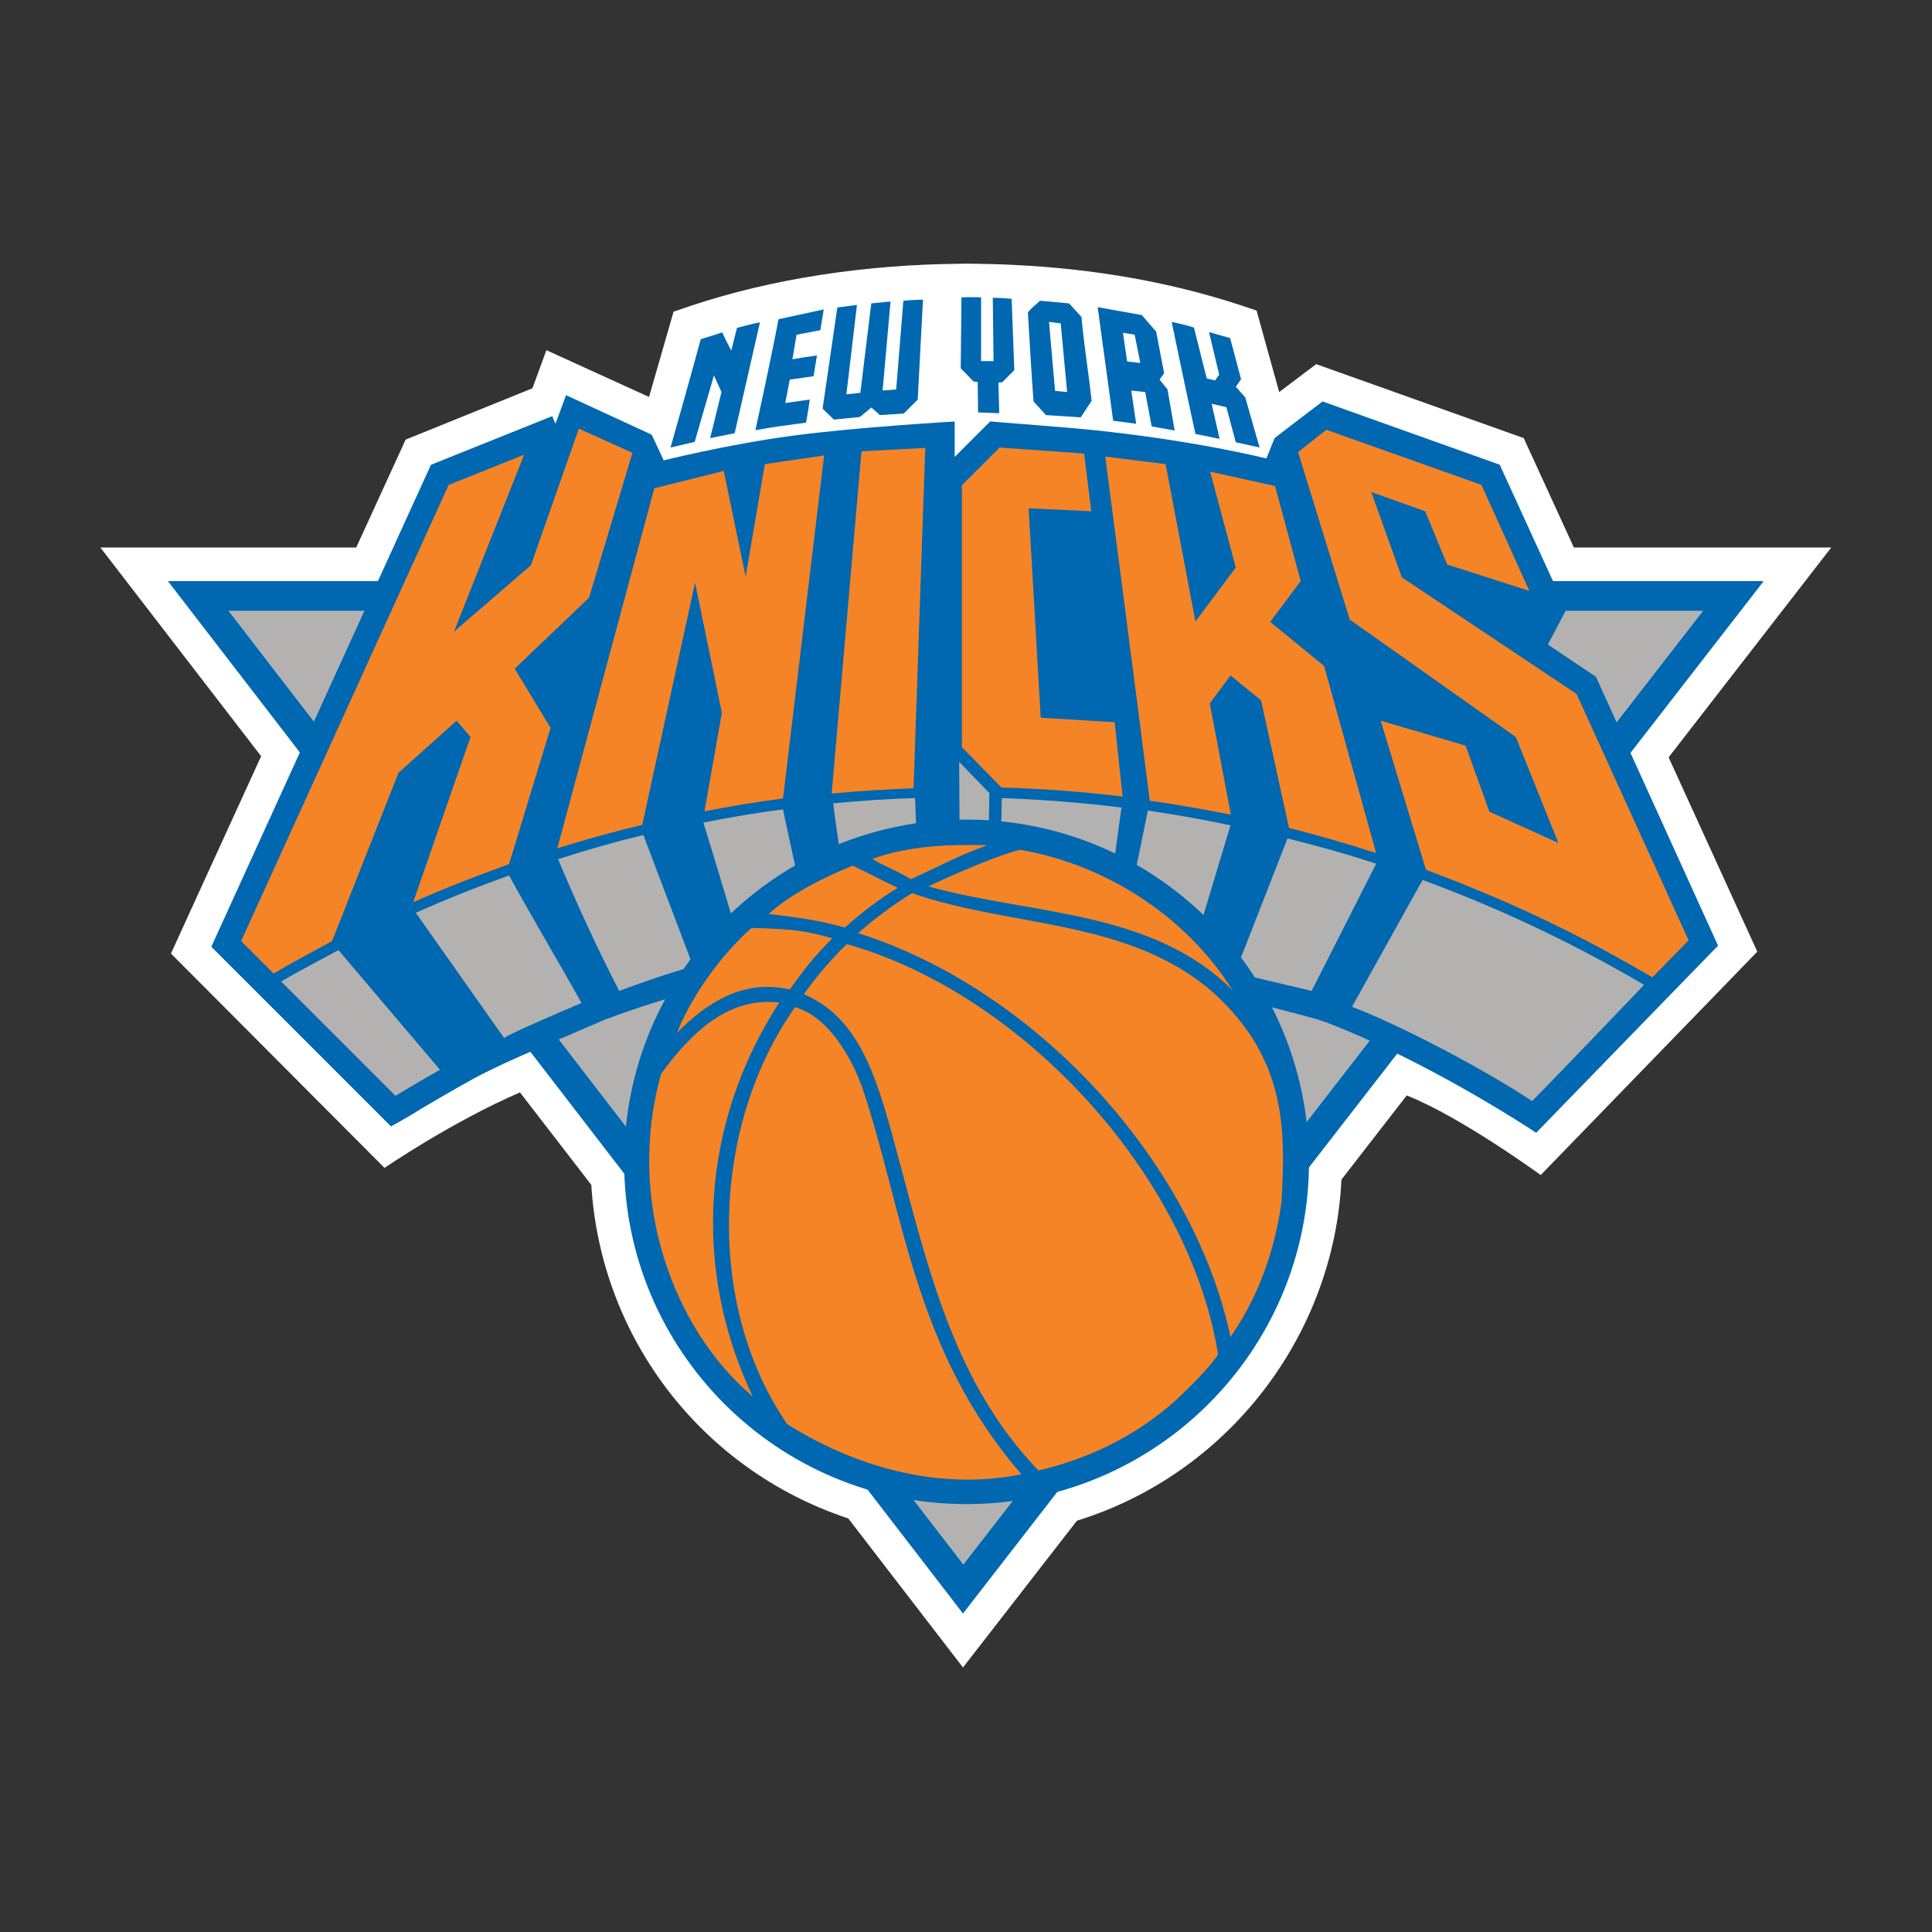 <?xml version="1.0" encoding="utf-8"?>
<!-- Generator: Adobe Illustrator 18.0.0, SVG Export Plug-In . SVG Version: 6.00 Build 0)  -->
<!DOCTYPE svg PUBLIC "-//W3C//DTD SVG 1.1//EN" "http://www.w3.org/Graphics/SVG/1.1/DTD/svg11.dtd">
<svg version="1.1" xmlns="http://www.w3.org/2000/svg" xmlns:xlink="http://www.w3.org/1999/xlink" x="0px" y="0px" width="512px"
	 height="512px" viewBox="0 0 512 512" enable-background="new 0 0 512 512" xml:space="preserve">
<rect x="0" y="0" width="512" height="512" fill="#333333" stroke="none"/>
<g id="white_block">
	<rect opacity="0" fill="#FFFFFF" width="512" height="512"/>
</g>
<g id="Logos">
	<g>
		<path fill="#FFFFFF" d="M255.2,441.9l-30.4-39.5c-38.7-12.8-65.6-47.7-68.1-88.4l-18.9-24.5c-17.9,7.7-35.9,20-35.9,20l-56.6-56.8
			l23.9-52.3l-42.6-55.3h67.8l13.1-28.6l33.6-13.6l3.7-10.1l27.2,12.4l6.5-22.6l4.4-1.5c21.5-7.2,46.3-11,71.7-11.2
			c0.7-0.1,8.8,0.1,9,0.1c0.9,0,4.9,0.2,4.9,0.2c21.5,1,41.7,4.6,60,10.6l4.5,1.5l6,21.6l9.8-7.4l55,19.6l13.3,29h68.2l-43.1,55.6
			l23.5,51.5l-57.4,59.2c0,0-21.1-15.4-35.5-21.1l-17.3,22.3c-2,41.6-30.3,78.1-70.1,90.4L255.2,441.9z"/>
		<polygon fill="#B3B2B1" points="255.3,414.6 451.3,161.9 60.6,161.9 		"/>
		<path fill="#0067B1" d="M44.5,154l210.7,273.6L467.4,154L44.5,154z M451.3,161.9l-196,252.7L60.6,161.9L451.3,161.9z"/>
		<path fill="#0067B1" d="M423,179.5l-0.1-0.2l-0.2-0.1l-12.5-8.4l4.7-8.9l0.1-0.3l-0.1-0.3l-17.3-37.8l-0.1-0.3l-0.2-0.1
			l-46.5-16.6l-0.3-0.1l-0.3,0.2l-12.3,9.4l-0.1,0.1l-0.1,0.2l-2.1,5.2c0,0-19.3-4.9-47.6-7.7c-2.9-0.3-10.6-0.9-22.9-1.9l-1.2-0.1
			l-1.2-0.1l-0.3,0l-0.2,0.2l-9.2,9.2l0-9.4c0,0-26.1,1.5-43.2,3.8c-17.1,2.3-33.9,6.5-33.9,6.5l-3.1-6.6l-0.1-0.2l-0.2-0.1
			l-21.9-10.1l-0.6-0.3l-0.2,0.6l-2.6,7l-0.6-1.4l-0.2-0.6l-0.6,0.2l-31.4,12.6l-0.2,0.1l-0.1,0.2L56,250.9l47.6,47.6l2.2-1.2
			c1.4-0.8,3.5-2,5.7-3.4c5.8-3.4,13.6-8,17.4-9.8l0.8-0.4c4.9-2.4,7.3-3.5,30.4-13.4l1.9-0.7c0,0,2.6-1,7.4-2.6
			c12.7-4.2,45.7-14.1,77.7-14.1h0.4c1.3,0,2.6,0,3.8,0.1c21.7,0.6,47.1,5.2,64.6,9c16.8,3.6,29.4,7.1,33.1,8.1l2.4,0.8
			c15.9,6.1,35.4,16.3,53.4,27.8l2.3,1.5l48.2-49.6L423,179.5z"/>
		<path fill="#F58426" d="M417.8,183.9L371.5,153l-8.1-22.6l14.3,5.1l5.8,14.1l21.8,7l-12.7-28.1l-41.1-14.6l-7.5,5.9l13.7,44.4
			l44,31.1l11.3,28.1l-18.3-8.3l-6.3-17.5l-22.5-6.6l12,39.5c3.7,1.4,7.4,2.8,11,4.3c10,4,19.8,8.5,29.4,13.4
			c6.6,3.4,13.1,7,19.6,10.8l9.6-9.8L417.8,183.9z"/>
		<path fill="#F58426" d="M105.6,204.8l15.4-13.8l3.7,4.3l-15.2,43.8c8.3-3.7,16.8-7,25.4-10.1l11-36.1l-9.5-15.7l19.7-18.8
			l11.5-38.4l-14.2-6.4l-12.7,36.2l-20.4,17.6l18.6-46.9l-20,8L63.9,249.4l8.6,8.6c5.1-3,10.3-5.8,15.5-8.6L105.6,204.8z"/>
		<path fill="#F58426" d="M245.2,118.7l-16.9,0.9l-7.9,90.7c7.2-0.7,14.4-1.1,21.7-1.4L245.2,118.7z"/>
		<path fill="#F58426" d="M295.4,191.4l-19.6-1.2l-3.2-55.5l16.6,0.8l-1.9-15.3l-22.4-1.6l-10,10l0,69.4l10.5,10.7
			c10.8,0.3,21.6,1.1,32.1,2.4L295.4,191.4z"/>
		<path fill="#F58426" d="M184.2,154.4l7.1,34.5l-4.6,26.1c6.8-1.3,13.8-2.5,20.8-3.4l0,0l10.9-90.9l-15.7,2.3l-5.1,29.8l-5.8-28
			l-18.4,4.6l-25.7,95.4c7.4-2.3,14.9-4.4,22.5-6.2L184.2,154.4z"/>
		<path fill="#F58426" d="M320.6,186.4l5.5-7.4l8.1,6.6l7.4,33.8c7.8,2,15.5,4.2,23.1,6.7l-13.8-49.6l-14.3-11.7l8.1-10.8l-6.8-25.2
			l-17.2-3.8l6.8,25.4l-10.7,14.3l-7.9-41.7l-16-2c0,0,8,61.1,11.8,91.2c7.2,1,14.4,2.3,21.5,3.7L320.6,186.4z"/>
		<path fill="#B3B2B1" d="M222.9,227.4c0,0,6.7-3.9,20-5.4l-0.4-10.5c-7.3,0.2-14.5,0.7-21.7,1.4
			C221.3,217.1,222.2,223.2,222.9,227.4"/>
		<path fill="#B3B2B1" d="M265.1,221.4c5.4,0.6,11.2,2.4,16.3,3.8c4.6,1.1,9.5,3.1,13.6,4.9l2.2-16.1c-10.7-1.3-20.8-2.1-31.7-2.5
			C265.4,214.7,265.4,219.1,265.1,221.4"/>
		<path fill="#B3B2B1" d="M195.2,247c6.2-4.6,9.9-9.3,16.4-13.3c-1.2-5.9-2.9-13.4-4.1-19.2c-7.1,0.9-14.1,2.1-21.1,3.5
			C189.1,226.6,192.5,238.2,195.2,247"/>
		<path fill="#B3B2B1" d="M300.4,233.4c6,3.5,10.7,7.4,16.1,12.7l1.1,0.8l8.5-28.2c-7.3-1.5-14.5-2.8-21.9-3.9L300.4,233.4z"/>
		<path fill="#B3B2B1" d="M327.3,257.8l20.3,4.8l17.1-33.7c-7.9-2.6-15.4-4.7-23.5-6.7L327.3,257.8z"/>
		<path fill="#B3B2B1" d="M164.1,262.6c5.3-2,12.7-4.6,19.6-6.5l-13.2-34.8c-7.9,1.9-14.9,3.9-22.6,6.4
			C152.8,239.4,158.3,251.4,164.1,262.6"/>
		<path fill="#B3B2B1" d="M133.6,275.1c1.2-1,12.7-6,20.5-9.3c-6-10.8-13.2-22.8-19.2-33.8c-8.6,3.1-16.4,6.2-24.7,9.9L133.6,275.1z
			"/>
		<path fill="#B3B2B1" d="M104.8,290.4c3.7-2.2,7.5-4.5,11.8-6.9l-26.9-31.7c-5.1,2.7-10.2,5.4-15.2,8.3L104.8,290.4z"/>
		<path fill="#B3B2B1" d="M358.3,266.8c16.2,6.3,38.7,18.9,47.7,25c4.1-4,26.6-27.6,29.7-30.8c-18.7-11-38.3-20.3-58.7-27.8
			L358.3,266.8z"/>
		<polygon fill="#B3B2B1" points="262,220.9 254.3,220.6 254.2,201.9 262.2,210.2 		"/>
		<path fill="#0067B1" d="M256.1,217.2c-50.1,0-90.7,40.6-90.7,90.7c0,50.1,40.6,90.7,90.7,90.7c50.1,0,90.8-40.6,90.8-90.7
			C346.8,257.8,306.2,217.2,256.1,217.2"/>
		<path fill="#F58426" d="M261.7,224c-7,2.4-13.7,6-20.3,9c-4.5-2.7-7.1-3.4-10.2-5.4C240.7,224.2,251,223.7,261.7,224"/>
		<path fill="#F58426" d="M326.7,262.5c-21.4-21.5-53.5-20-80.7-27.6c0,0,16-7.6,24.3-9.7C292.5,229,314,242.3,326.7,262.5"/>
		<path fill="#F58426" d="M206.5,265.7c-20.5,31.5-23.3,70.3-7,104.4c-21.1-17.8-33.7-52.1-24.3-85.5
			C183.1,273.7,193,264.1,206.5,265.7"/>
		<path fill="#F58426" d="M228.5,288.2c11.1,32.9,13.5,69.4,42.2,102.5c-22.3,4.5-44.5-2.2-62.1-13.3
			c-21.9-31.9-19.8-79.5,2.1-110.5C221.2,270,227,283.9,228.5,288.2"/>
		<path fill="#F58426" d="M213.1,263.4c3.3-4.7,7.1-9.1,11.3-13.2c46.5,13.1,90.8,61.3,98.4,108.7c-2.2,3.6-7.5,8.6-11.1,12.1
			c-11.6,10.4-24.3,15.8-36.5,18.7c-21.7-22.5-28.8-51.8-36.5-80.6c-5.9-22.1-10-38.8-25.6-45.6L213.1,263.4z"/>
		<path fill="#F58426" d="M321.7,263.2c-22.4-19.8-53.7-17.3-80-26.5c-5.1,3.1-10,6.8-14.3,10.6c46.5,14.6,88.7,60,98.7,107
			c7.3-10.5,11.7-22.7,13.5-35.7C340.8,298.6,340.6,280.5,321.7,263.2"/>
		<path fill="#F58426" d="M220.6,248.7c-4.5,4.3-7.8,8.6-11.3,13.5l-0.1,0c-12.3-2.8-22,3.6-29.8,11.5c3.7-9.4,11.5-20.5,19.8-27.8
			C206.7,246.2,212.2,246.1,220.6,248.7"/>
		<path fill="#F58426" d="M223.9,245.8c4.4-3.9,8.7-7.3,14-10.5l-11.9-5.9c-7.9,3.2-16.4,7.5-22.3,12.8
			C212.6,243.3,216.5,243.8,223.9,245.8"/>
		<path fill="#0067B1" d="M243.2,105.9l-3.7,3.7l-6.3,0.4l-2.3-2l-3,2.5l-6.9,0.7l-3-2.9l3.9-26.8l5.2-0.7l-2.8,23.7l3.7-0.4
			l2.9-23.7l5.1-0.5l-2.1,23.6l3.6-0.3l1.9-23.5c2.2-0.2,3.3-0.2,5.2-0.3L243.2,105.9z"/>
		<path fill="#0067B1" d="M260,78.8l0,16.9l3.3,0l-0.2-16.8c0,0,3.5,0.1,5,0.3l0.7,18.9l-3.2,3.2l-1,0.1l0.2,8.1l-5.6-0.2l-0.1-8.1
			l-1.1-0.1l-3.4-3.5l0.2-18.8C256.6,78.7,260,78.8,260,78.8"/>
		<path fill="#0067B1" d="M218.3,82l-0.9,5.5l-6.3,1.2l-1.1,6.5c2.3-0.4,3.7-0.6,6.5-1c-0.4,2.4-0.5,3.2-0.9,5.5l-6.3,0.9l-1.2,6.2
			l6.5-0.9c0,0-0.6,4.2-1,6.1c-4.5,0.6-9.1,1.2-13.4,2c0,0,4.9-22.5,6.1-29.4L218.3,82z"/>
		<path fill="#0067B1" d="M194.7,114.8l-6.5,1.3l3-12.2l-2-4.4l-5.1,17.6l-6.4,1.5c2.7-9.6,5.4-19.1,8-28.7c2.2-0.7,3.8-1.2,5.7-1.8
			c0.7,1.6,2.4,4.8,2.4,4.8l1.5-6c0,0,4-1.1,6.1-1.5L194.7,114.8z"/>
		<path fill="#0067B1" d="M286.6,84c0.7,7.7,1.9,15,2.7,22.2l-2.9,4.4l-9.2-0.6l-3.3-3.6c-0.6-7.8-1-15.7-1.5-23.6
			c0.8-1.1,2.1-2,3.2-3.1l7.7,0.7L286.6,84z M278,85.3l1.6,18.3l3.2,0.3l-1.7-18.2L278,85.3z"/>
		<path fill="#0067B1" d="M316.4,86.8c1.1,4.4,3.4,13.5,3.4,13.5l2.2,0.5l1.1-1.5l-2.7-11.3c0,0,2.7,0.8,5.6,1.6l2.9,10.9l-1.4,2
			l2.5,2.8l3.8,13.3l-6.3-1.4l-2.5-9.3l-3.9-0.9l2.1,9.3l-6.4-1.3c-2.2-10-6.3-29.7-6.3-29.7S313.9,86,316.4,86.8"/>
		<path fill="#0067B1" d="M306.4,87.9l2.1,11l-1.2,1.7l2.1,2.6l1.9,10.9l-6.1-1.1l-1.7-9.1l-3.7-0.4l1.3,8.8l-6.1-0.8l-4.1-30.1
			l11.7,2.1L306.4,87.9z M297.6,88.2l1.1,7.6l3.5,0.4l-1.5-7.5L297.6,88.2z"/>
	</g>
</g>
</svg>
